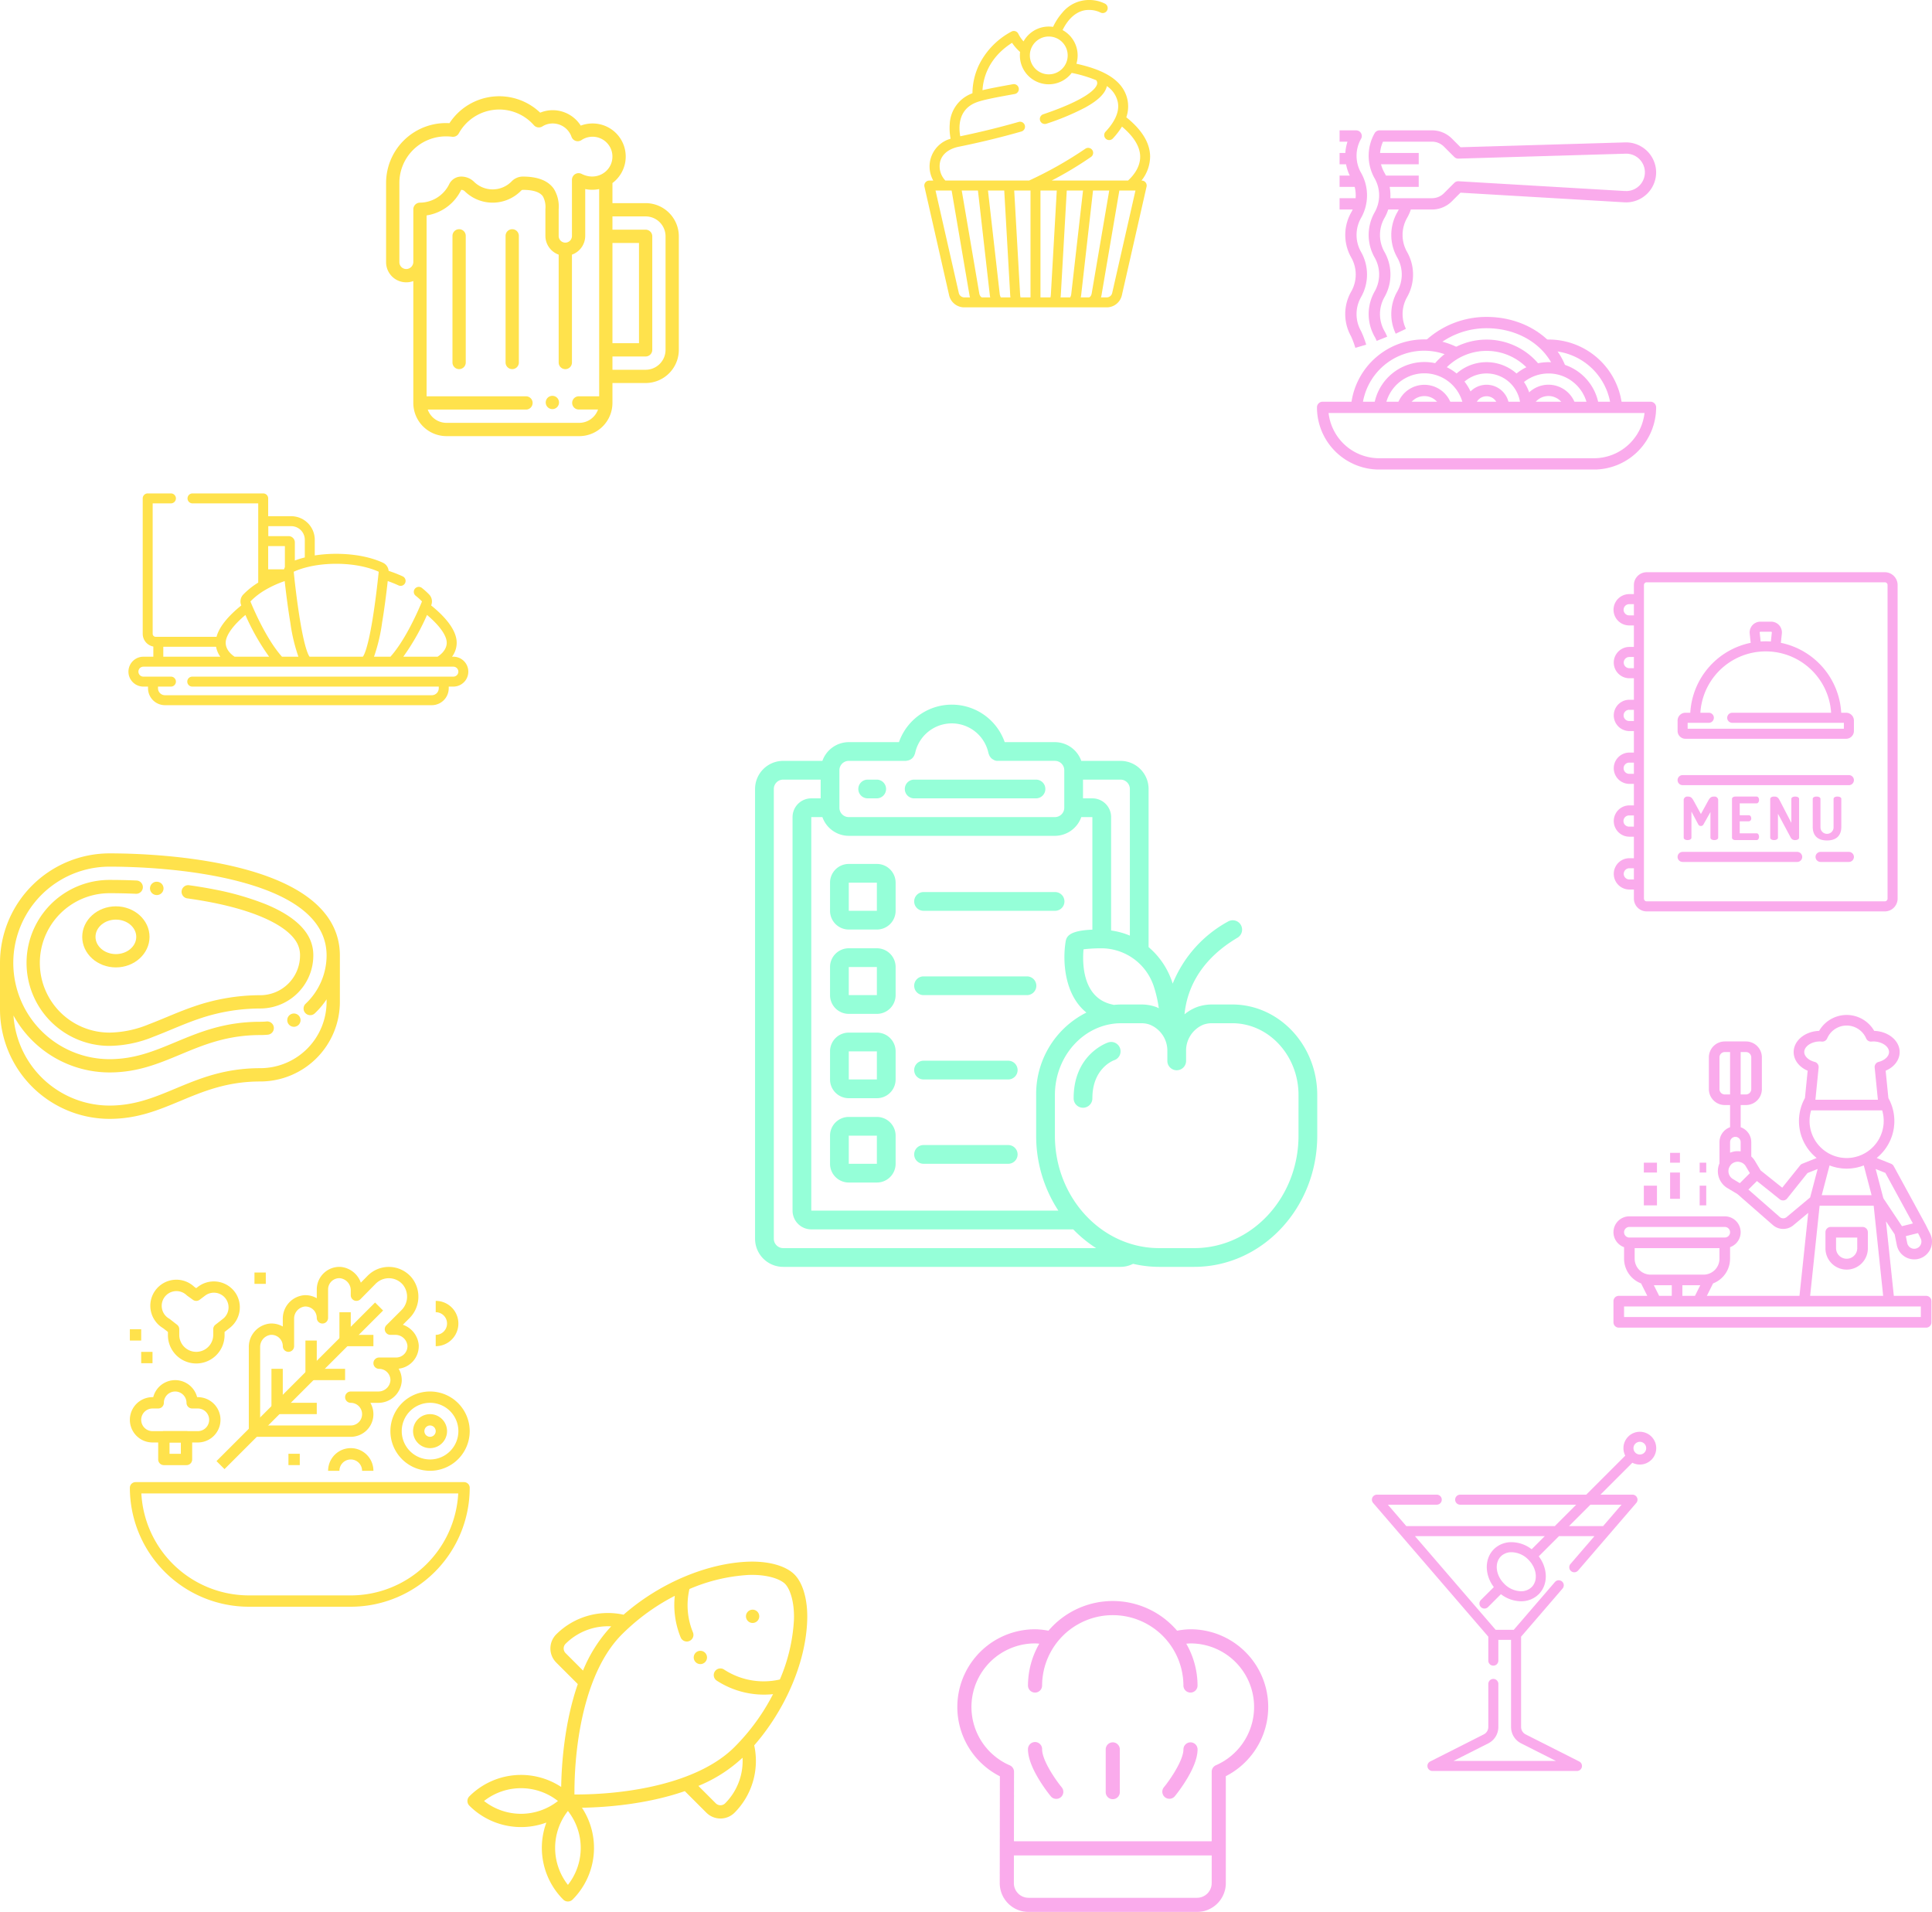 <svg xmlns="http://www.w3.org/2000/svg" width="588.443" height="582.305" viewBox="0 0 588.443 582.305">
  <g id="Group_1380" data-name="Group 1380" transform="translate(-644.324 -224.89)" opacity="0.7">
    <g id="diet" transform="translate(874.303 439.499)">
      <path id="Path_40" data-name="Path 40" d="M96.724,73.981h2.854a2.854,2.854,0,0,0,0-5.707H96.724a2.854,2.854,0,0,0,0,5.707Zm0,0" transform="translate(-62.479 -45.441)" fill="#68ffc7"/>
      <path id="Path_41" data-name="Path 41" d="M139.389,73.981h37.1a2.854,2.854,0,0,0,0-5.707h-37.1a2.854,2.854,0,1,0,0,5.707Zm0,0" transform="translate(-90.876 -45.441)" fill="#68ffc7"/>
      <path id="Path_42" data-name="Path 42" d="M145.326,91.323h-6.261a13.326,13.326,0,0,0-3.833.571,2.635,2.635,0,0,0-.285.082,13.219,13.219,0,0,0-4.144,2.344c.619-6.564,3.869-16.1,16.2-23.378a2.854,2.854,0,0,0-2.9-4.914A37.587,37.587,0,0,0,127.2,84.97c-.152-.494-.314-.976-.491-1.427a23.857,23.857,0,0,0-6.849-9.7V25.687a8.561,8.561,0,0,0-8.561-8.562H99.361a8.564,8.564,0,0,0-8.037-5.707H76.036a17.065,17.065,0,0,0-32.207,0H28.541a8.561,8.561,0,0,0-8.035,5.707H8.566A8.561,8.561,0,0,0,0,25.687v136.98a8.561,8.561,0,0,0,8.562,8.562H111.3a8.354,8.354,0,0,0,3.835-.928,35.052,35.052,0,0,0,7.953.928h10.668c20.661,0,37.473-17.919,37.473-39.953V118.918c0-15.21-11.62-27.6-25.9-27.6Zm-23.952-5.736a38.33,38.33,0,0,1,1.6,6.878c-.285-.123-.54-.286-.827-.38a12.955,12.955,0,0,0-4.378-.762H111.52c-.783,0-1.552.054-2.317.125-.071-.02-.123-.065-.2-.08-9.445-1.892-9.314-12.911-8.958-16.854a46.368,46.368,0,0,1,5.485-.306h.06A16.837,16.837,0,0,1,121.374,85.6ZM92.38,154.106H17.127V34.247h3.38a8.559,8.559,0,0,0,8.035,5.707H91.324a8.562,8.562,0,0,0,8.037-5.707h3.378V68.535c-7.37.263-7.859,2.315-8.122,3.488-1,5.871-.494,16.267,6.3,21.755a27.731,27.731,0,0,0-15.3,25.141v12.357a41.516,41.516,0,0,0,6.763,22.831ZM114.154,25.687V70.344a22.833,22.833,0,0,0-5.707-1.564V34.247a5.707,5.707,0,0,0-5.707-5.707H99.886V22.832H111.3a2.854,2.854,0,0,1,2.853,2.854ZM28.541,17.125H45.95a2.347,2.347,0,0,0,.285-.06,2.752,2.752,0,0,0,.525-.106,2.689,2.689,0,0,0,.523-.217A2.744,2.744,0,0,0,48.4,15.624a2.55,2.55,0,0,0,.221-.523,2.381,2.381,0,0,0,.114-.265,11.415,11.415,0,0,1,22.367,0,2.868,2.868,0,0,0,.12.3,3.3,3.3,0,0,0,.161.408,2.748,2.748,0,0,0,.347.516,2.692,2.692,0,0,0,.268.3,2.823,2.823,0,0,0,.554.374,2.233,2.233,0,0,0,1.364.385H91.324a2.854,2.854,0,0,1,2.854,2.854V31.394a2.854,2.854,0,0,1-2.854,2.853H28.541a2.853,2.853,0,0,1-2.853-2.853V19.979a2.854,2.854,0,0,1,2.853-2.854ZM8.566,165.521a2.854,2.854,0,0,1-2.854-2.854V25.686a2.854,2.854,0,0,1,2.854-2.854H19.981v5.707H17.126a5.707,5.707,0,0,0-5.707,5.707V154.105a5.707,5.707,0,0,0,5.707,5.707H96.911a38.174,38.174,0,0,0,6.969,5.707Zm156.956-34.246c0,18.881-14.252,34.246-31.765,34.246H123.089c-17.513,0-31.765-15.359-31.765-34.246V118.918c0-12.063,9.061-21.888,20.2-21.888h6.293a7.305,7.305,0,0,1,2.395.428,8.54,8.54,0,0,1,5.361,8.158v2.828a2.854,2.854,0,1,0,5.707,0v-2.836a8.544,8.544,0,0,1,5.326-8.171l.137-.039a7.786,7.786,0,0,1,2.282-.374h6.3c11.138.005,20.2,9.83,20.2,21.893Zm0,0" transform="translate(-0.004 0)" fill="#68ffc7"/>
      <path id="Path_43" data-name="Path 43" d="M300.65,307.343c-.431.14-10.513,3.658-10.513,16.976a2.854,2.854,0,1,0,5.707,0c0-9.057,6.312-11.454,6.635-11.569a2.854,2.854,0,1,0-1.829-5.407Zm0,0" transform="translate(-193.109 -204.459)" fill="#68ffc7"/>
      <path id="Path_44" data-name="Path 44" d="M82.539,145.074H73.977a5.707,5.707,0,0,0-5.707,5.707v8.562a5.707,5.707,0,0,0,5.707,5.707h8.562a5.707,5.707,0,0,0,5.707-5.707v-8.562A5.707,5.707,0,0,0,82.539,145.074Zm-8.562,14.269v-8.562h8.562v8.562Zm0,0" transform="translate(-45.44 -96.558)" fill="#68ffc7"/>
      <path id="Path_45" data-name="Path 45" d="M82.539,221.875H73.977a5.707,5.707,0,0,0-5.707,5.707v8.561a5.708,5.708,0,0,0,5.707,5.709h8.562a5.708,5.708,0,0,0,5.707-5.709v-8.561A5.707,5.707,0,0,0,82.539,221.875Zm-8.562,14.268v-8.561h8.562v8.561Zm0,0" transform="translate(-45.44 -147.674)" fill="#68ffc7"/>
      <path id="Path_46" data-name="Path 46" d="M82.539,298.676H73.977a5.707,5.707,0,0,0-5.707,5.707v8.561a5.707,5.707,0,0,0,5.707,5.707h8.562a5.707,5.707,0,0,0,5.707-5.707v-8.561A5.707,5.707,0,0,0,82.539,298.676Zm-8.562,14.268v-8.561h8.562v8.561Zm0,0" transform="translate(-45.44 -198.791)" fill="#68ffc7"/>
      <path id="Path_47" data-name="Path 47" d="M82.539,375.473H73.977a5.707,5.707,0,0,0-5.707,5.707v8.562a5.707,5.707,0,0,0,5.707,5.707h8.562a5.707,5.707,0,0,0,5.707-5.707V381.18A5.707,5.707,0,0,0,82.539,375.473Zm-8.562,14.269V381.18h8.562v8.562Zm0,0" transform="translate(-45.44 -249.906)" fill="#68ffc7"/>
      <path id="Path_48" data-name="Path 48" d="M147.924,176.383h39.952a2.854,2.854,0,1,0,0-5.707H147.924a2.854,2.854,0,1,0,0,5.707Zm0,0" transform="translate(-96.556 -113.597)" fill="#68ffc7"/>
      <path id="Path_49" data-name="Path 49" d="M179.315,247.473h-31.39a2.854,2.854,0,1,0,0,5.707h31.39a2.854,2.854,0,1,0,0-5.707Zm0,0" transform="translate(-96.557 -164.712)" fill="#68ffc7"/>
      <path id="Path_50" data-name="Path 50" d="M173.607,324.273H147.924a2.854,2.854,0,1,0,0,5.707h25.683a2.854,2.854,0,1,0,0-5.707Zm0,0" transform="translate(-96.556 -215.828)" fill="#68ffc7"/>
      <path id="Path_51" data-name="Path 51" d="M173.607,401.074H147.924a2.854,2.854,0,1,0,0,5.707h25.683a2.854,2.854,0,1,0,0-5.707Zm0,0" transform="translate(-96.556 -266.945)" fill="#68ffc7"/>
    </g>
    <g id="Group_197" data-name="Group 197" transform="translate(-67 62)">
      <path id="bar" d="M81.607,0a4.989,4.989,0,0,0-4.44,7.271L65.284,19.153h-38.4a1.528,1.528,0,1,0,0,3.056H62.228l-6.52,6.52H10.48l-5.616-6.52H19.75a1.528,1.528,0,1,0,0-3.056H1.53A1.528,1.528,0,0,0,.372,21.678L35.456,62.407V69.7a1.528,1.528,0,1,0,3.056,0v-6.33h3.871V89.9a5.576,5.576,0,0,0,3.076,5l10.584,5.35H24.853L35.437,94.9a5.578,5.578,0,0,0,3.075-5V76.8a1.528,1.528,0,1,0-3.056,0V89.9a2.535,2.535,0,0,1-1.4,2.273l-16.305,8.243a1.528,1.528,0,0,0,.69,2.892H62.454a1.528,1.528,0,0,0,.69-2.892L46.838,92.17a2.535,2.535,0,0,1-1.4-2.273V62.407L58.067,47.749a1.528,1.528,0,1,0-2.316-1.995L43.212,60.311H37.684L13.113,31.786H52.651l-3.99,3.99a10.182,10.182,0,0,0-6.105-2.156,7.578,7.578,0,0,0-5.42,2.156c-2.9,2.9-2.818,7.82,0,11.524L33.2,51.233a1.528,1.528,0,1,0,2.161,2.161L39.3,49.462A10.183,10.183,0,0,0,45.4,51.619a7.578,7.578,0,0,0,5.419-2.156c2.9-2.9,2.818-7.819,0-11.524l6.152-6.152H67.783l-7.3,8.477A1.528,1.528,0,0,0,62.8,42.258l17.727-20.58a1.529,1.529,0,0,0-1.158-2.526H69.607l9.722-9.721A4.991,4.991,0,1,0,81.608,0ZM48.662,47.3A4.531,4.531,0,0,1,45.4,48.563a7.363,7.363,0,0,1-5.09-2.261l-.008-.009-.009-.008c-2.574-2.582-3.024-6.324-1-8.348a4.528,4.528,0,0,1,3.258-1.261,7.363,7.363,0,0,1,5.1,2.27c2.583,2.582,3.035,6.33,1.01,8.356Zm27.37-25.092-5.617,6.52H60.031l6.52-6.52ZM81.607,6.927a1.936,1.936,0,1,1,1.936-1.936A1.938,1.938,0,0,1,81.607,6.927Zm0,0" transform="translate(1129.174 598.956)" fill="#f887e4"/>
      <g id="chef" transform="translate(1002.901 650.499)">
        <g id="Group_59" data-name="Group 59">
          <g id="Group_58" data-name="Group 58">
            <path id="Path_33" data-name="Path 33" d="M110.971,215.485a2.152,2.152,0,1,0-4.3,0c0,5.652,6.234,13.411,6.944,14.279a2.153,2.153,0,1,0,3.329-2.732C114.632,224.22,110.971,218.6,110.971,215.485Z" transform="translate(-85.144 -170.289)" fill="#f887e4"/>
            <path id="Path_34" data-name="Path 34" d="M317.945,213.333a2.151,2.151,0,0,0-2.152,2.152c0,3.1-3.661,8.731-5.969,11.549a2.153,2.153,0,0,0,3.329,2.73c.71-.868,6.944-8.628,6.944-14.279A2.151,2.151,0,0,0,317.945,213.333Z" transform="translate(-246.922 -170.289)" fill="#f887e4"/>
            <path id="Path_35" data-name="Path 35" d="M226.152,213.333A2.151,2.151,0,0,0,224,215.485V228.4a2.152,2.152,0,1,0,4.3,0V215.485A2.151,2.151,0,0,0,226.152,213.333Z" transform="translate(-178.804 -170.289)" fill="#f887e4"/>
            <path id="Path_36" data-name="Path 36" d="M71.022,8.609a22.542,22.542,0,0,0-4.083.435,25.742,25.742,0,0,0-39.183,0,22.564,22.564,0,0,0-4.083-.435A23.665,23.665,0,0,0,12.964,53.38L12.922,85.9A8.783,8.783,0,0,0,21.7,94.7H73a8.79,8.79,0,0,0,8.781-8.781V53.349A23.661,23.661,0,0,0,71.022,8.609Zm6.457,77.307A4.483,4.483,0,0,1,73,90.392H21.7a4.478,4.478,0,0,1-4.477-4.483l.011-8.43H77.479ZM78.811,50a1.929,1.929,0,0,0-.322.166,2.154,2.154,0,0,0-.988,1.511,2.08,2.08,0,0,0-.023.362V73.174H17.243l.028-21.108a2.216,2.216,0,0,0-.021-.353,2.157,2.157,0,0,0-.341-.891,2.132,2.132,0,0,0-.639-.624,2.253,2.253,0,0,0-.338-.175,19.361,19.361,0,0,1,7.743-37.11c.417,0,.858.05,1.291.085a25.639,25.639,0,0,0-3.443,12.829,2.152,2.152,0,0,0,4.3,0,21.522,21.522,0,1,1,43.044,0,2.152,2.152,0,0,0,4.3,0A25.64,25.64,0,0,0,69.732,13c.432-.034.873-.085,1.291-.085A19.358,19.358,0,0,1,78.811,50Z" fill="#f887e4"/>
          </g>
        </g>
      </g>
      <g id="cooking" transform="translate(1202.75 472.005)">
        <g id="Group_61" data-name="Group 61" transform="translate(0 0)">
          <g id="Group_60" data-name="Group 60">
            <path id="Path_37" data-name="Path 37" d="M95.235,89.966H85.388L83,67.258l2.646,3.968.655,3.282a5.412,5.412,0,1,0,10.148-3.48l-1.382-2.765a.175.175,0,0,0-.021-.027c0-.008,0-.016-.006-.024L85.353,50.455a1.623,1.623,0,0,0-.817-.726l-4.374-1.75a14.419,14.419,0,0,0,3.569-18.251L82.9,21.4c2.6-1.1,4.266-3.262,4.266-5.68,0-3.475-3.449-6.318-7.753-6.452a9.682,9.682,0,0,0-16.777,0c-4.3.134-7.753,2.976-7.753,6.452,0,2.418,1.667,4.579,4.266,5.68l-.833,8.332a14.415,14.415,0,0,0,3.57,18.25l-4.374,1.75a1.614,1.614,0,0,0-.66.491L51.4,57.027,44.82,51.762l-1.758-2.93a6.1,6.1,0,0,0-1.091-1.307V43.155a4.836,4.836,0,0,0-3.228-4.545V31.856h1.614A4.848,4.848,0,0,0,45.2,27.014V17.329a4.848,4.848,0,0,0-4.842-4.842H33.9a4.848,4.848,0,0,0-4.842,4.842v9.685A4.848,4.848,0,0,0,33.9,31.856h1.614V38.61a4.836,4.836,0,0,0-3.228,4.545v6.463a6,6,0,0,0,2.447,7.543l3.054,1.832,10.731,9.389a4.822,4.822,0,0,0,6.289.074L59.318,64.7,56.656,89.966H28.438l1.893-3.787a8.066,8.066,0,0,0,5.18-7.512V75.141A4.831,4.831,0,0,0,33.9,65.754H4.842a4.831,4.831,0,0,0-1.614,9.388v3.525a8.066,8.066,0,0,0,5.18,7.512L10.3,89.966H1.614A1.615,1.615,0,0,0,0,91.58v6.457a1.615,1.615,0,0,0,1.614,1.614h93.62a1.615,1.615,0,0,0,1.614-1.614V91.58A1.615,1.615,0,0,0,95.235,89.966ZM35.511,28.628H33.9a1.617,1.617,0,0,1-1.614-1.614V17.329A1.617,1.617,0,0,1,33.9,15.715h1.614Zm58.048,43.84a2.183,2.183,0,1,1-4.093,1.4l-.416-2.084,3.708-.927ZM82.8,52.509,91.2,67.921l-3.328.831L82.2,60.24l-2.344-8.907ZM79.255,62.525l2.889,27.44H59.9l2.888-27.44ZM63.433,59.3l2.379-9.047c.065.024.131.042.2.065.324.119.65.234.985.331.128.037.257.066.384.1.308.081.617.158.931.218.158.031.318.048.476.073.292.045.583.094.88.123.208.019.418.021.626.032.245.013.486.037.733.037s.487-.024.733-.037c.21-.011.418-.013.626-.032.3-.027.588-.076.88-.123.158-.024.318-.042.476-.073.315-.06.623-.139.931-.218.128-.034.257-.061.384-.1.334-.1.662-.21.985-.331.065-.024.131-.04.2-.065L78.614,59.3ZM58.109,15.715c0-1.75,2.218-3.228,4.842-3.228a2.521,2.521,0,0,1,.273.021l.26.024a1.641,1.641,0,0,0,1.606-.973,6.453,6.453,0,0,1,11.866,0,1.628,1.628,0,0,0,1.606.973l.26-.024a2.46,2.46,0,0,1,.271-.021c2.625,0,4.842,1.479,4.842,3.228,0,1.29-1.3,2.523-3.172,3a1.614,1.614,0,0,0-1.207,1.724l.981,9.8H61.507l.98-9.8a1.614,1.614,0,0,0-1.207-1.724C59.413,18.238,58.109,17,58.109,15.715ZM59.723,36.7a11.262,11.262,0,0,1,.476-3.228H81.844a11.309,11.309,0,0,1-7.062,13.87l-.053.019a11.213,11.213,0,0,1-7.415,0l-.053-.019A11.323,11.323,0,0,1,59.723,36.7ZM38.739,15.715h1.614a1.617,1.617,0,0,1,1.614,1.614v9.685a1.617,1.617,0,0,1-1.614,1.614H38.739ZM37.125,41.541a1.617,1.617,0,0,1,1.614,1.614v2.805l-.031,0c-.039,0-.073-.023-.111-.027-.089-.011-.176,0-.263,0a6.07,6.07,0,0,0-.839-.01c-.14.008-.279.008-.416.026a5.981,5.981,0,0,0-.978.216c-.137.042-.27.086-.4.136-.061.023-.124.037-.184.061v-3.2h0A1.617,1.617,0,0,1,37.125,41.541Zm-.731,12.852a2.807,2.807,0,0,1-1.06-3.713c.006-.013.018-.021.024-.034a3.585,3.585,0,0,1,.21-.35,2.408,2.408,0,0,1,1.044-.885c.023-.011.045-.026.068-.037a2.814,2.814,0,0,1,.87-.232l.066-.006a2.882,2.882,0,0,1,.878.068c.031.006.061.013.09.021a2.811,2.811,0,0,1,.865.389l.026.013a2.841,2.841,0,0,1,.818.867l1.257,2.1-3.06,3.06ZM52.737,65.976a1.609,1.609,0,0,1-2.1-.024L41.1,57.6,43.7,55l6.942,5.554a1.612,1.612,0,0,0,2.268-.252l6.19-7.738,3.085-1.233L59.9,60ZM4.842,72.21a1.614,1.614,0,0,1,0-3.228H33.9a1.614,1.614,0,1,1,0,3.228Zm1.614,6.457V75.438H32.283v3.228a4.848,4.848,0,0,1-4.842,4.842H11.3A4.848,4.848,0,0,1,6.457,78.667Zm19.986,8.071-1.614,3.228H20.984V86.737Zm-8.687,0v3.228H13.911L12.3,86.737ZM93.62,96.422H3.228V93.194H93.62Z" transform="translate(0 -4.416)" fill="#f887e4"/>
          </g>
        </g>
        <g id="Group_63" data-name="Group 63" transform="translate(64.566 64.566)">
          <g id="Group_62" data-name="Group 62">
            <path id="Path_38" data-name="Path 38" d="M331.3,324.416h-9.685A1.615,1.615,0,0,0,320,326.03v4.842a6.457,6.457,0,1,0,12.913,0V326.03A1.615,1.615,0,0,0,331.3,324.416Zm-1.614,6.457a3.228,3.228,0,1,1-6.457,0v-3.228h6.457Z" transform="translate(-320 -324.416)" fill="#f887e4"/>
          </g>
        </g>
        <g id="Group_65" data-name="Group 65" transform="translate(17.562 48.028)">
          <g id="Group_64" data-name="Group 64" transform="translate(0 0)">
            <rect id="Rectangle_2" data-name="Rectangle 2" width="3" height="8" transform="translate(-0.313 -0.033)" fill="#f887e4"/>
          </g>
        </g>
        <g id="Group_67" data-name="Group 67" transform="translate(25.753 51.751)">
          <g id="Group_66" data-name="Group 66" transform="translate(0 0)">
            <rect id="Rectangle_3" data-name="Rectangle 3" width="2" height="6" transform="translate(0.497 0.244)" fill="#f887e4"/>
          </g>
        </g>
        <g id="Group_69" data-name="Group 69" transform="translate(9.372 51.751)">
          <g id="Group_68" data-name="Group 68" transform="translate(0 0)">
            <rect id="Rectangle_4" data-name="Rectangle 4" width="4" height="6" transform="translate(-0.122 0.244)" fill="#f887e4"/>
          </g>
        </g>
        <g id="Group_71" data-name="Group 71" transform="translate(17.562 42.071)">
          <g id="Group_70" data-name="Group 70" transform="translate(0 0)">
            <rect id="Rectangle_5" data-name="Rectangle 5" width="3" height="3" transform="translate(-0.313 -0.076)" fill="#f887e4"/>
          </g>
        </g>
        <g id="Group_73" data-name="Group 73" transform="translate(9.372 45.049)">
          <g id="Group_72" data-name="Group 72" transform="translate(0 0)">
            <rect id="Rectangle_6" data-name="Rectangle 6" width="4" height="3" transform="translate(-0.122 -0.055)" fill="#f887e4"/>
          </g>
        </g>
        <g id="Group_75" data-name="Group 75" transform="translate(25.753 45.049)">
          <g id="Group_74" data-name="Group 74" transform="translate(0 0)">
            <rect id="Rectangle_7" data-name="Rectangle 7" width="2" height="3" transform="translate(0.497 -0.055)" fill="#f887e4"/>
          </g>
        </g>
      </g>
      <g id="pasta" transform="translate(1112.442 202.592)">
        <g id="Group_98" data-name="Group 98" transform="translate(0 82.644)">
          <g id="Group_97" data-name="Group 97">
            <path id="Path_94" data-name="Path 94" d="M101.584,409.6H1.722A1.721,1.721,0,0,0,0,411.322a18.962,18.962,0,0,0,18.939,18.939H84.366a18.962,18.962,0,0,0,18.939-18.939A1.72,1.72,0,0,0,101.584,409.6ZM84.366,426.817H18.939a15.518,15.518,0,0,1-15.4-13.774H99.765A15.516,15.516,0,0,1,84.366,426.817Z" transform="translate(0 -409.6)" fill="#f887e4"/>
          </g>
        </g>
        <g id="Group_100" data-name="Group 100" transform="translate(33.285 56.818)">
          <g id="Group_99" data-name="Group 99">
            <path id="Path_95" data-name="Path 95" d="M183.336,281.6h-.022a27.389,27.389,0,0,0-18.347,7.037l2.3,2.559a23.964,23.964,0,0,1,16.047-6.152h.019c9.542,0,17.7,4.983,20.783,12.691l3.2-1.278C203.706,287.432,194.292,281.6,183.336,281.6Z" transform="translate(-164.967 -281.6)" fill="#f887e4"/>
          </g>
        </g>
        <g id="Group_102" data-name="Group 102" transform="translate(35.726 63.726)">
          <g id="Group_101" data-name="Group 101">
            <path id="Path_96" data-name="Path 96" d="M206.154,320.557a20.688,20.688,0,0,0-29.087,2.772l2.655,2.192a17.215,17.215,0,0,1,27.359,1.064l2.82-1.978A20.851,20.851,0,0,0,206.154,320.557Z" transform="translate(-177.067 -315.835)" fill="#f887e4"/>
          </g>
        </g>
        <g id="Group_104" data-name="Group 104" transform="translate(41.813 70.598)">
          <g id="Group_103" data-name="Group 103">
            <path id="Path_97" data-name="Path 97" d="M226.712,353.825a13.791,13.791,0,0,0-19.48.2l2.46,2.411a10.331,10.331,0,0,1,17.71,7.231h3.444A13.842,13.842,0,0,0,226.712,353.825Z" transform="translate(-207.232 -349.895)" fill="#f887e4"/>
          </g>
        </g>
        <g id="Group_106" data-name="Group 106" transform="translate(68.87 63.705)">
          <g id="Group_105" data-name="Group 105">
            <path id="Path_98" data-name="Path 98" d="M343.131,315.733h-1.8v3.444h1.729A19.118,19.118,0,0,1,362,336.537l3.43-.286A22.5,22.5,0,0,0,343.131,315.733Z" transform="translate(-341.334 -315.733)" fill="#f887e4"/>
          </g>
        </g>
        <g id="Group_108" data-name="Group 108" transform="translate(58.979 70.598)">
          <g id="Group_107" data-name="Group 107">
            <path id="Path_99" data-name="Path 99" d="M314.19,353.841a15.5,15.5,0,0,0-21.88,1.219l2.565,2.3a12.052,12.052,0,0,1,20.942,6.524l3.418-.434A15.507,15.507,0,0,0,314.19,353.841Z" transform="translate(-292.31 -349.895)" fill="#f887e4"/>
          </g>
        </g>
        <g id="Group_110" data-name="Group 110" transform="translate(62.174 77.463)">
          <g id="Group_109" data-name="Group 109">
            <path id="Path_100" data-name="Path 100" d="M318.622,384.19a8.618,8.618,0,0,0-10.475,6.205l3.337.854a5.165,5.165,0,0,1,10.007,0l3.337-.854A8.609,8.609,0,0,0,318.622,384.19Z" transform="translate(-308.147 -383.919)" fill="#f887e4"/>
          </g>
        </g>
        <g id="Group_112" data-name="Group 112" transform="translate(10.337 63.667)">
          <g id="Group_111" data-name="Group 111">
            <path id="Path_101" data-name="Path 101" d="M75.368,315.621A22.383,22.383,0,0,0,51.234,336.1l3.431.282a18.936,18.936,0,0,1,20.422-17.329,19.034,19.034,0,0,1,7.987,2.51l1.734-2.977A22.518,22.518,0,0,0,75.368,315.621Z" transform="translate(-51.234 -315.546)" fill="#f887e4"/>
          </g>
        </g>
        <g id="Group_114" data-name="Group 114" transform="translate(17.335 70.553)">
          <g id="Group_113" data-name="Group 113">
            <path id="Path_102" data-name="Path 102" d="M103.188,349.793a15.517,15.517,0,0,0-17.274,13.485l3.418.42a12.051,12.051,0,0,1,23.922,0l3.421-.42A15.474,15.474,0,0,0,103.188,349.793Z" transform="translate(-85.914 -349.676)" fill="#f887e4"/>
          </g>
        </g>
        <g id="Group_116" data-name="Group 116" transform="translate(24.383 77.493)">
          <g id="Group_115" data-name="Group 115">
            <path id="Path_103" data-name="Path 103" d="M131.354,384.355a8.606,8.606,0,0,0-10.506,6.152l3.332.871a5.166,5.166,0,0,1,10,0l3.33-.873A8.615,8.615,0,0,0,131.354,384.355Z" transform="translate(-120.848 -384.072)" fill="#f887e4"/>
          </g>
        </g>
        <g id="Group_118" data-name="Group 118" transform="translate(44.766 77.479)">
          <g id="Group_117" data-name="Group 117">
            <path id="Path_104" data-name="Path 104" d="M228.754,384a6.894,6.894,0,0,0-6.887,6.887h3.444a3.444,3.444,0,0,1,6.887,0h3.444A6.894,6.894,0,0,0,228.754,384Z" transform="translate(-221.867 -384)" fill="#f887e4"/>
          </g>
        </g>
        <g id="Group_120" data-name="Group 120" transform="translate(17.217 6.887)">
          <g id="Group_119" data-name="Group 119">
            <rect id="Rectangle_8" data-name="Rectangle 8" width="13.774" height="3.444" fill="#f887e4"/>
          </g>
        </g>
        <g id="Group_122" data-name="Group 122" transform="translate(20.661 13.774)">
          <g id="Group_121" data-name="Group 121">
            <rect id="Rectangle_9" data-name="Rectangle 9" width="10.331" height="3.444" fill="#f887e4"/>
          </g>
        </g>
        <g id="Group_124" data-name="Group 124" transform="translate(6.887)">
          <g id="Group_123" data-name="Group 123">
            <path id="Path_105" data-name="Path 105" d="M40.672,37.025a10.453,10.453,0,0,1,0-10.343,13.913,13.913,0,0,0,0-13.762,10.453,10.453,0,0,1,0-10.343A1.722,1.722,0,0,0,39.178,0H34.133V3.444h2.411a13.921,13.921,0,0,0,1.14,11.185,10.453,10.453,0,0,1,0,10.343,13.913,13.913,0,0,0,0,13.762,10.453,10.453,0,0,1,0,10.343A13.83,13.83,0,0,0,37.613,62.7a26.576,26.576,0,0,1,1.326,3.542l3.3-.973a29.8,29.8,0,0,0-1.569-4.139,10.453,10.453,0,0,1,0-10.343A13.913,13.913,0,0,0,40.672,37.025Z" transform="translate(-34.133)" fill="#f887e4"/>
          </g>
        </g>
        <g id="Group_126" data-name="Group 126" transform="translate(15.745)">
          <g id="Group_125" data-name="Group 125">
            <path id="Path_106" data-name="Path 106" d="M165.59,12.552a9.18,9.18,0,0,0-9.4-8.884l-50.17,1.476L103.4,2.517A8.55,8.55,0,0,0,97.318,0H81.348a1.721,1.721,0,0,0-1.494.866,13.913,13.913,0,0,0,0,13.762,10.453,10.453,0,0,1,0,10.343,13.913,13.913,0,0,0,0,13.762,10.453,10.453,0,0,1,0,10.343,13.913,13.913,0,0,0,0,13.762,10.378,10.378,0,0,1,.62,1.284l3.2-1.281a13.634,13.634,0,0,0-.826-1.711,10.453,10.453,0,0,1,0-10.343,13.913,13.913,0,0,0,0-13.762,10.453,10.453,0,0,1,0-10.343,13.715,13.715,0,0,0,1.14-2.577H97.316a8.553,8.553,0,0,0,6.083-2.519L106,18.981l49.914,2.934c.179.01.429.007.534.016a9.154,9.154,0,0,0,9.143-9.137Zm-9.141,5.935a1.525,1.525,0,0,0-.327-.009L105.434,15.5a1.7,1.7,0,0,0-1.319.5l-3.151,3.151a5.132,5.132,0,0,1-3.65,1.51H84.637a13.888,13.888,0,0,0-1.794-7.743A10.463,10.463,0,0,1,82.4,3.444H97.316a5.127,5.127,0,0,1,3.648,1.512l3.151,3.151a1.685,1.685,0,0,0,1.267.5l50.911-1.5a5.69,5.69,0,1,1,.157,11.377Z" transform="translate(-78.033 0)" fill="#f887e4"/>
          </g>
        </g>
        <g id="Group_128" data-name="Group 128" transform="translate(22.63 22.09)">
          <g id="Group_127" data-name="Group 127">
            <path id="Path_107" data-name="Path 107" d="M116.967,124.417a10.454,10.454,0,0,1,0-10.341,13.8,13.8,0,0,0,1.5-3.834l-3.359-.759a10.392,10.392,0,0,1-1.124,2.882,13.913,13.913,0,0,0,0,13.762,10.455,10.455,0,0,1,0,10.346,13.907,13.907,0,0,0-.47,12.851l3.108-1.479a10.457,10.457,0,0,1,.353-9.666A13.913,13.913,0,0,0,116.967,124.417Z" transform="translate(-112.157 -109.483)" fill="#f887e4"/>
          </g>
        </g>
        <g id="Group_130" data-name="Group 130" transform="translate(6.887 6.887)">
          <g id="Group_129" data-name="Group 129">
            <rect id="Rectangle_10" data-name="Rectangle 10" width="3.444" height="3.444" fill="#f887e4"/>
          </g>
        </g>
        <g id="Group_132" data-name="Group 132" transform="translate(6.887 13.774)">
          <g id="Group_131" data-name="Group 131">
            <rect id="Rectangle_11" data-name="Rectangle 11" width="5.165" height="3.444" fill="#f887e4"/>
          </g>
        </g>
        <g id="Group_134" data-name="Group 134" transform="translate(6.887 20.661)">
          <g id="Group_133" data-name="Group 133">
            <rect id="Rectangle_12" data-name="Rectangle 12" width="6.887" height="3.444" fill="#f887e4"/>
          </g>
        </g>
      </g>
      <g id="menu" transform="translate(1202.773 337.167)">
        <path id="Path_85" data-name="Path 85" d="M111.924,347.129a.862.862,0,0,1-.8.471.836.836,0,0,1-.779-.471l-2.086-3.918v7.944c0,.49-.6.744-1.178.744-.6,0-1.179-.254-1.179-.744V339.819a1.082,1.082,0,0,1,1.179-1.178c.852,0,1.233.181,1.832,1.251l2.231,4.063,2.23-4.063c.6-1.07,1-1.251,1.851-1.251a1.082,1.082,0,0,1,1.178,1.178v11.336c0,.49-.6.744-1.178.744-.6,0-1.179-.254-1.179-.744v-7.8Zm0,0" transform="translate(-84.535 -270.314)" fill="#f887e4"/>
        <path id="Path_86" data-name="Path 86" d="M181.155,344.332h2.757c.471,0,.743.454.743.943a.821.821,0,0,1-.743.907h-2.757v3.645h5.132c.472,0,.744.489.744,1.052,0,.489-.236,1.016-.744,1.016h-6.457c-.526,0-1.034-.255-1.034-.744V339.38c0-.489.508-.744,1.034-.744h6.457c.508,0,.744.527.744,1.016,0,.563-.272,1.052-.744,1.052h-5.132Zm0,0" transform="translate(-142.721 -270.31)" fill="#f887e4"/>
        <path id="Path_87" data-name="Path 87" d="M242.762,351.152l-3.9-7.291v7.291c0,.49-.6.744-1.179.744-.6,0-1.179-.254-1.179-.744V339.381c0-.508.581-.743,1.179-.743.853,0,1.2.181,1.76,1.251l3.5,6.766v-7.291c0-.508.58-.726,1.179-.726.58,0,1.178.218,1.178.726v11.789c0,.489-.6.744-1.178.744A1.416,1.416,0,0,1,242.762,351.152Zm0,0" transform="translate(-188.785 -270.311)" fill="#f887e4"/>
        <path id="Path_88" data-name="Path 88" d="M307.032,339.365c0-.508.58-.725,1.178-.725.581,0,1.179.218,1.179.725v8.488c0,3.029-1.922,4.154-4.353,4.154-2.449,0-4.353-1.125-4.353-4.154v-8.488c0-.508.58-.725,1.179-.725.58,0,1.178.218,1.178.725v8.488a2,2,0,1,0,3.99,0v-8.488Zm0,0" transform="translate(-240.015 -270.313)" fill="#f887e4"/>
        <path id="Path_89" data-name="Path 89" d="M315.088,422.148h-8.622a1.531,1.531,0,1,0,0,3.063h8.622a1.531,1.531,0,0,0,0-3.063Zm0,0" transform="translate(-243.408 -336.972)" fill="#f887e4"/>
        <path id="Path_90" data-name="Path 90" d="M133.1,422.148H98.208a1.531,1.531,0,0,0,0,3.063H133.1a1.531,1.531,0,0,0,0-3.063Zm0,0" transform="translate(-77.17 -336.972)" fill="#f887e4"/>
        <path id="Path_91" data-name="Path 91" d="M148.85,306.242H98.208a1.531,1.531,0,0,0,0,3.063H148.85a1.531,1.531,0,0,0,0-3.063Zm0,0" transform="translate(-77.17 -244.452)" fill="#f887e4"/>
        <path id="Path_92" data-name="Path 92" d="M148,102.4h-1.486a23.063,23.063,0,0,0-18.383-21.292l.3-2.826a3.277,3.277,0,0,0-3.259-3.618h-3.272a3.276,3.276,0,0,0-3.259,3.618l.3,2.826A23.062,23.062,0,0,0,100.546,102.4H99.06a2.387,2.387,0,0,0-2.384,2.384v3.161a2.387,2.387,0,0,0,2.384,2.384H148a2.387,2.387,0,0,0,2.384-2.384v-3.161A2.386,2.386,0,0,0,148,102.4ZM121.734,77.8a.207.207,0,0,1,.159-.07h3.272a.208.208,0,0,1,.159.07.2.2,0,0,1,.054.166l-.286,2.736c-.516-.035-1.037-.054-1.562-.054s-1.046.02-1.562.054l-.287-2.736a.21.21,0,0,1,.054-.166Zm25.584,29.467H99.739v-1.8h6.454a1.531,1.531,0,1,0,0-3.063h-2.578a19.953,19.953,0,0,1,39.826,0H113.32a1.531,1.531,0,1,0,0,3.063h34Zm0,0" transform="translate(-77.17 -59.603)" fill="#f887e4"/>
        <path id="Path_93" data-name="Path 93" d="M82.621,0H10.1A3.9,3.9,0,0,0,6.2,3.9V6.666H4.768a4.769,4.769,0,0,0,0,9.538H6.2v6.549H4.768a4.769,4.769,0,0,0,0,9.537H6.2v6.55H4.768a4.769,4.769,0,0,0,0,9.537H6.2v6.55H4.768a4.769,4.769,0,0,0,0,9.537H6.2v6.55H4.768a4.769,4.769,0,0,0,0,9.537H6.2V87.1H4.768a4.769,4.769,0,0,0,0,9.537H6.2V99.4a3.9,3.9,0,0,0,3.9,3.9H82.621a3.905,3.905,0,0,0,3.9-3.9V3.9a3.905,3.905,0,0,0-3.9-3.9ZM6.2,13.141H4.768a1.706,1.706,0,0,1,0-3.412H6.2Zm0,16.086H4.768a1.706,1.706,0,0,1,0-3.411H6.2Zm0,16.087H4.768a1.706,1.706,0,0,1,0-3.412H6.2ZM6.2,61.4H4.768a1.706,1.706,0,0,1,0-3.412H6.2Zm0,16.086H4.768a1.706,1.706,0,1,1,0-3.411H6.2Zm0,16.087H4.768a1.706,1.706,0,0,1,0-3.411H6.2ZM83.458,99.4a.838.838,0,0,1-.837.838H10.1A.838.838,0,0,1,9.26,99.4V3.9a.838.838,0,0,1,.837-.837H82.621a.838.838,0,0,1,.837.837Zm0,0" transform="translate(0 0.001)" fill="#f887e4"/>
      </g>
    </g>
    <g id="Group_1379" data-name="Group 1379">
      <g id="beer" transform="translate(761.92 254.206)">
        <g id="Group_51" data-name="Group 51" transform="translate(48.623 91.239)">
          <g id="Group_50" data-name="Group 50">
            <path id="Path_29" data-name="Path 29" d="M278.022,451.29a2.022,2.022,0,1,0,2.022,2.022A2.022,2.022,0,0,0,278.022,451.29Z" transform="translate(-276 -451.29)" fill="#ffd500"/>
          </g>
        </g>
        <g id="Group_53" data-name="Group 53" transform="translate(20.217 40.493)">
          <g id="Group_52" data-name="Group 52">
            <path id="Path_30" data-name="Path 30" d="M137.522,200.29a2.022,2.022,0,0,0-2.022,2.022v38.615a2.022,2.022,0,0,0,4.043,0V202.312A2.022,2.022,0,0,0,137.522,200.29Z" transform="translate(-135.5 -200.29)" fill="#ffd500"/>
          </g>
        </g>
        <g id="Group_55" data-name="Group 55" transform="translate(36.391 40.493)">
          <g id="Group_54" data-name="Group 54">
            <path id="Path_31" data-name="Path 31" d="M217.522,200.29a2.022,2.022,0,0,0-2.022,2.022v38.615a2.022,2.022,0,0,0,4.043,0V202.312A2.022,2.022,0,0,0,217.522,200.29Z" transform="translate(-215.5 -200.29)" fill="#ffd500"/>
          </g>
        </g>
        <g id="Group_57" data-name="Group 57" transform="translate(0)">
          <g id="Group_56" data-name="Group 56">
            <path id="Path_32" data-name="Path 32" d="M114.55,32.55H104.441V26.432a10.074,10.074,0,0,0-3.854-17.906,10.221,10.221,0,0,0-5.8.417,10.125,10.125,0,0,0-8.541-4.7A9.976,9.976,0,0,0,82.434,5,18.091,18.091,0,0,0,54.8,8.2,18.237,18.237,0,0,0,35.5,26.341V50.6a6.123,6.123,0,0,0,6.166,6.065,6.06,6.06,0,0,0,2.123-.383V93.4A10.12,10.12,0,0,0,53.9,103.513H94.333A10.12,10.12,0,0,0,104.441,93.4V87.339H114.55A10.12,10.12,0,0,0,124.659,77.23V42.659A10.12,10.12,0,0,0,114.55,32.55ZM100.4,91.382H94.229a2.012,2.012,0,1,0,0,4.023h5.821a6.093,6.093,0,0,1-5.717,4.064H53.9a6.075,6.075,0,0,1-5.717-4.043H78.06a2.022,2.022,0,1,0,0-4.043H47.833V36.291a14.036,14.036,0,0,0,10.541-7.785,1.5,1.5,0,0,1,1.073.421,12.128,12.128,0,0,0,17.222-.22.667.667,0,0,1,.478-.2c3.147,0,5.207.672,6.121,2a6.786,6.786,0,0,1,.753,3.831v8.18a6.075,6.075,0,0,0,4.043,5.717v32.9a2.022,2.022,0,0,0,4.043,0v-32.9a6.075,6.075,0,0,0,4.043-5.717V28.269a10.728,10.728,0,0,0,4.246,0ZM95.047,23.644a2.022,2.022,0,0,0-2.938,1.8v17.07a2.022,2.022,0,1,1-4.043,0V34.337A10.291,10.291,0,0,0,86.6,28.208c-1.714-2.485-4.893-3.745-9.449-3.745A4.73,4.73,0,0,0,73.762,25.9a8.085,8.085,0,0,1-11.481.144,5.537,5.537,0,0,0-3.907-1.58,4.062,4.062,0,0,0-3.628,2.265,10.02,10.02,0,0,1-8.952,5.679,2.022,2.022,0,0,0-2,2.022V50.506a2.184,2.184,0,0,1-2.123,2.118A2.1,2.1,0,0,1,39.543,50.6V26.341A14.184,14.184,0,0,1,53.778,12.219a14.422,14.422,0,0,1,1.836.117,2.022,2.022,0,0,0,2.02-1.016,14.07,14.07,0,0,1,22.887-2.5,2.021,2.021,0,0,0,2.588.361,5.852,5.852,0,0,1,3.137-.894,6.071,6.071,0,0,1,5.724,4.055A2.022,2.022,0,0,0,95,13.355a6.066,6.066,0,0,1,9.275,3.609C105.429,22.072,100.193,26.262,95.047,23.644Zm9.394,21.037h8.087V75.209h-8.087Zm16.174,32.55A6.072,6.072,0,0,1,114.55,83.3H104.441V79.252H114.55a2.022,2.022,0,0,0,2.022-2.022V42.659a2.022,2.022,0,0,0-2.022-2.022H104.441V36.593H114.55a6.072,6.072,0,0,1,6.065,6.065Z" transform="translate(-35.5)" fill="#ffd500"/>
          </g>
        </g>
      </g>
      <path id="breakfast" d="M98.964,49.734h-.416A7.028,7.028,0,0,0,99.938,44.8c-.411-3.938-4.254-7.872-7.751-10.688l.029-.069a3.049,3.049,0,0,0-.629-3.257,21.722,21.722,0,0,0-2.218-2,1.516,1.516,0,0,0-1.877,2.382A18.487,18.487,0,0,1,89.408,32.9c-.122.3-.277.672-.459,1.1-1.384,3.239-4.982,11.09-9.157,15.734h-5A52.92,52.92,0,0,0,77.247,39.4c.769-4.6,1.362-9.441,1.724-12.707a34.706,34.706,0,0,1,3.29,1.322,1.516,1.516,0,1,0,1.275-2.751,38.495,38.495,0,0,0-4.292-1.677,3.029,3.029,0,0,0-1.732-2.477c-2.15-1.008-6.856-2.7-14.235-2.715a42.676,42.676,0,0,0-6.531.494V14.117A7.185,7.185,0,0,0,49.569,6.94H42.557V1.516A1.516,1.516,0,0,0,41.041,0H19.509a1.516,1.516,0,1,0,0,3.033H39.525V27.155a23.819,23.819,0,0,0-4.554,3.636,3.048,3.048,0,0,0-.627,3.255l.029.07c-3.164,2.545-6.605,6.005-7.54,9.553H8.289a.911.911,0,0,1-.91-.91V3.032h5.56a1.516,1.516,0,0,0,0-3.033H5.863A1.516,1.516,0,0,0,4.346,1.516V42.759a3.947,3.947,0,0,0,3.235,3.875v3.1H4.549a4.549,4.549,0,1,0,0,9.1H5.964v.505a5.161,5.161,0,0,0,5.155,5.155H92.393a5.161,5.161,0,0,0,5.155-5.155v-.505h1.415a4.549,4.549,0,1,0,0-9.1ZM90.937,37.013c3.6,3.022,5.757,5.924,5.985,8.105.175,1.683-.832,3.348-2.772,4.616H83.712a69.449,69.449,0,0,0,7.225-12.721ZM76.225,23.859l-.07.675c-.312,2.984-.971,8.806-1.882,14.271-1.5,9.013-2.66,10.676-2.893,10.929H55.18c-.237-.26-1.392-1.933-2.892-10.929-.911-5.465-1.571-11.288-1.883-14.272l-.012-.117s0-.007,0-.01l-.057-.547c1.547-.726,5.906-2.414,12.941-2.428,7.042.013,11.4,1.7,12.948,2.428ZM42.594,9.973h6.975a4.15,4.15,0,0,1,4.145,4.145V19.5a28.535,28.535,0,0,0-3.033.931V14.926a1.923,1.923,0,0,0-1.921-1.921H42.594Zm5.054,6.065v6.418a3,3,0,0,0-.251.658h-4.84V16.038ZM41.736,29.355a1.306,1.306,0,0,0,.154-.09l.018-.011A32.77,32.77,0,0,1,47.589,26.7c.362,3.266.955,8.112,1.724,12.708a52.982,52.982,0,0,0,2.455,10.33h-5c-4.187-4.652-7.78-12.5-9.16-15.732-.182-.429-.337-.8-.454-1.11a21.382,21.382,0,0,1,4.578-3.536Zm-6.113,7.659a69.19,69.19,0,0,0,7.228,12.72H32.332c-1.825-1.22-2.807-2.827-2.706-4.465,0-.048.006-.1.012-.151.228-2.181,2.384-5.082,5.985-8.1ZM10.614,46.7H26.689a7.429,7.429,0,0,0,1.3,3.033H10.614Zm88.35,9.1H19.434a1.516,1.516,0,1,0,0,3.033H94.516v.505a2.125,2.125,0,0,1-2.123,2.123H11.119A2.125,2.125,0,0,1,9,59.338v-.505h3.942a1.516,1.516,0,1,0,0-3.033H4.549a1.516,1.516,0,0,1,0-3.033H98.964a1.516,1.516,0,1,1,0,3.033Zm0,0" transform="translate(683.447 375.167)" fill="#ffd500"/>
      <g id="dessert" transform="translate(422.847 421.89)">
        <g id="Group_76" data-name="Group 76" transform="translate(503 -197)">
          <path id="Path_39" data-name="Path 39" d="M127.62,54.991h-.067a11.878,11.878,0,0,0,2.63-7.4c-.067-4.081-2.507-8.075-7.252-11.869a10.082,10.082,0,0,0,.371-5.258c-1.38-6.817-8.777-9.539-15.565-11.053A8.788,8.788,0,0,0,103.522,9.16c2.717-5.518,6.341-6.127,7.8-6.127a7.833,7.833,0,0,1,3.7.756,1.514,1.514,0,1,0,1.426-2.671A10.77,10.77,0,0,0,111.32,0a10.5,10.5,0,0,0-7.885,3.868,18.219,18.219,0,0,0-2.81,4.317,8.789,8.789,0,0,0-8.991,4.421A9.838,9.838,0,0,1,90.046,10.3a1.516,1.516,0,0,0-2.111-.671A23.065,23.065,0,0,0,78.1,19.7a20.4,20.4,0,0,0-2.027,8.7c-.128.05-.255.1-.374.15a10.431,10.431,0,0,0-6.545,9.26,16.713,16.713,0,0,0,.266,4.441,8.769,8.769,0,0,0-5.282,12.745h-1.21a1.516,1.516,0,0,0-1.479,1.852L68.96,89.908a4.727,4.727,0,0,0,4.633,3.7h43.358a4.727,4.727,0,0,0,4.633-3.7L129.1,56.844a1.517,1.517,0,0,0-1.478-1.853ZM99.316,11.12a5.762,5.762,0,1,1-5.762,5.762A5.768,5.768,0,0,1,99.316,11.12ZM73.593,90.574a1.71,1.71,0,0,1-1.676-1.338L64.824,58.024h4.908l5.421,31.8a5.628,5.628,0,0,0,.182.747Zm5.42,0c-.275,0-.731-.437-.871-1.256L72.808,58.024h4.936l3.6,31.72a7.178,7.178,0,0,0,.143.83Zm5.694,0a2.912,2.912,0,0,1-.344-1.173L80.8,58.024h4.956l1.8,31.634q.028.488.084.916Zm9.049,0H90.707a7.864,7.864,0,0,1-.13-1.087L88.79,58.024h4.966Zm6.211-1.087a7.864,7.864,0,0,1-.13,1.087H96.788V58.024h4.966Zm5.871,1.087H102.91q.057-.428.084-.916l1.8-31.634h4.956L106.182,89.4A2.908,2.908,0,0,1,105.837,90.574Zm5.694,0h-2.479a7.139,7.139,0,0,0,.143-.83l3.6-31.72h4.936L112.4,89.317C112.263,90.137,111.807,90.574,111.531,90.574Zm7.1-1.338a1.71,1.71,0,0,1-1.676,1.338H115.21a5.623,5.623,0,0,0,.182-.747l5.421-31.8h4.908Zm4.828-34.245H100.2a110.341,110.341,0,0,0,11.987-7.2,1.516,1.516,0,1,0-1.742-2.482,118.686,118.686,0,0,1-17.122,9.679H67.823a6.273,6.273,0,0,1-1.564-5.867c.63-2.257,2.666-3.838,5.733-4.451,2.88-.576,10.5-2.179,18.991-4.622a1.516,1.516,0,1,0-.838-2.915c-7.572,2.177-14.435,3.679-17.789,4.369-.464-2.5-.77-7.9,4.536-10.173,2.048-.878,6.2-1.633,10.591-2.433l1.468-.268a1.516,1.516,0,0,0-.547-2.983l-1.464.267c-2.837.517-5.576,1.016-7.81,1.562.206-3.533,1.7-9.774,9-14.434a14.318,14.318,0,0,0,1.6,1.975c.327.337.606.6.849.813a8.79,8.79,0,0,0,15.724,6.374,40.4,40.4,0,0,1,7.464,2.231A1.4,1.4,0,0,1,114,25.752c-.377,1.18-2.726,4.425-16.37,9.056a1.516,1.516,0,1,0,.975,2.872,76.2,76.2,0,0,0,11.792-4.926c3.713-2.036,5.837-4.025,6.493-6.079.048-.151.087-.3.119-.454a7.81,7.81,0,0,1,3.326,4.846c.558,2.756-.695,5.8-3.723,9.043a1.516,1.516,0,0,0,2.217,2.069,21.911,21.911,0,0,0,2.78-3.621c3.631,3.048,5.5,6.1,5.546,9.084C127.205,50.95,125.02,53.554,123.455,54.991Z" transform="translate(-61.408)" fill="#ffd500"/>
        </g>
      </g>
      <g id="fish" transform="translate(786.694 700.499)">
        <path id="Path_52" data-name="Path 52" d="M420.7,72.988a2.023,2.023,0,1,0,2.86,0A2.026,2.026,0,0,0,420.7,72.988Zm0,0" transform="translate(-335.274 -57.76)" fill="#ffd500"/>
        <path id="Path_53" data-name="Path 53" d="M85.921.025C74.015.485,59.558,6.108,48.052,16.168a22.31,22.31,0,0,0-20.51,5.991,6.07,6.07,0,0,0,0,8.575L34.111,37.3C29.952,49.3,29.158,62.1,29.053,68.631A22.25,22.25,0,0,0,1.091,71.478a2.021,2.021,0,0,0,0,2.858,22.281,22.281,0,0,0,23.447,5.137,22.286,22.286,0,0,0,5.137,23.447,2.021,2.021,0,0,0,2.859,0,22.248,22.248,0,0,0,2.846-27.962c6.534-.1,19.337-.9,31.33-5.056l6.568,6.568a6.07,6.07,0,0,0,8.574,0,22.31,22.31,0,0,0,5.992-20.509c8.855-10.138,15.683-24.47,16.142-38.083.205-6.1-1.249-11.321-3.892-13.963C97.42,1.242,92.122-.213,85.921.025ZM30.4,25.017a18.254,18.254,0,0,1,13.888-5.3A43.993,43.993,0,0,0,35.7,33.175l-5.3-5.3a2.023,2.023,0,0,1,0-2.857ZM5.555,72.907a18.2,18.2,0,0,1,22.516,0,18.205,18.205,0,0,1-22.516,0Zm25.55,25.55a18.205,18.205,0,0,1,0-22.516,18.2,18.2,0,0,1,0,22.516Zm47.89-24.845a2.022,2.022,0,0,1-2.857,0l-5.3-5.3a44,44,0,0,0,13.454-8.587,18.251,18.251,0,0,1-5.3,13.887ZM99.947,17.743A53.054,53.054,0,0,1,95.659,35.9,22.03,22.03,0,0,1,78.6,32.832a2.022,2.022,0,0,0-2.177,3.407,26.385,26.385,0,0,0,17.156,4.126,64.184,64.184,0,0,1-9.453,13.7h0c-.733.813-1.5,1.62-2.274,2.4C70.676,67.636,48.942,70.984,33.091,70.92c-.068-15.837,3.261-37.561,14.462-48.761.782-.783,1.587-1.546,2.4-2.274a64.193,64.193,0,0,1,13.7-9.462A26.107,26.107,0,0,0,65.414,23,2.021,2.021,0,1,0,69.165,21.5,21.676,21.676,0,0,1,68.118,8.347,53.238,53.238,0,0,1,86.076,4.065c5.621-.217,9.655,1.206,11.161,2.71,1.482,1.482,2.9,5.449,2.71,10.968Zm0,0" transform="translate(-0.499 0)" fill="#ffd500"/>
        <path id="Path_54" data-name="Path 54" d="M342.011,134.972a2.023,2.023,0,1,0,2.86,0A2.026,2.026,0,0,0,342.011,134.972Zm0,0" transform="translate(-272.495 -107.213)" fill="#ffd500"/>
      </g>
      <g id="salad" transform="translate(683.879 610.727)">
        <g id="Group_150" data-name="Group 150" transform="translate(0 65.561)">
          <g id="Group_149" data-name="Group 149">
            <path id="Path_115" data-name="Path 115" d="M101.8,324.28H1.742a1.725,1.725,0,0,0-1.725,1.725,36.268,36.268,0,0,0,36.227,36.227H67.3a36.269,36.269,0,0,0,36.227-36.227A1.723,1.723,0,0,0,101.8,324.28Zm-34.5,34.5H36.244A32.819,32.819,0,0,1,3.512,327.73h96.516A32.818,32.818,0,0,1,67.3,358.782Z" transform="translate(-0.017 -324.28)" fill="#ffd500"/>
          </g>
        </g>
        <g id="Group_152" data-name="Group 152" transform="translate(36.226 0)">
          <g id="Group_151" data-name="Group 151">
            <path id="Path_116" data-name="Path 116" d="M230.963,24.17c0-.126,0-.252-.014-.443a7.163,7.163,0,0,0-4.829-6.091l1.953-1.953a9.238,9.238,0,0,0,.762-12.371,9.069,9.069,0,0,0-12.75-1.233c-.219.181-.431.373-.644.585L213.32,4.816a7.2,7.2,0,0,0-6.146-4.8,6.9,6.9,0,0,0-7.261,6.523c-.007.126-.009.252-.009.376V9.555a6.859,6.859,0,0,0-3.443-.928c-.124,0-.252,0-.443.014a7.149,7.149,0,0,0-6.464,7.187v2.346a6.877,6.877,0,0,0-3.443-.921c-.124,0-.25,0-.442.014a7.15,7.15,0,0,0-6.466,7.187V50.036a1.725,1.725,0,0,0,1.725,1.725h29.327a6.895,6.895,0,0,0,5.972-10.347h2.331a7.14,7.14,0,0,0,7.221-6.533,6.858,6.858,0,0,0-.944-3.861,6.9,6.9,0,0,0,6.127-6.85ZM226.5,26.606a3.433,3.433,0,0,1-2.439,1.006h-5.18a1.725,1.725,0,1,0,0,3.45l.19.005a3.443,3.443,0,0,1,3.267,3.562,3.676,3.676,0,0,1-3.75,3.333h-8.332a1.725,1.725,0,0,0,0,3.45,3.45,3.45,0,1,1,0,6.9h-27.6V24.423a3.68,3.68,0,0,1,3.267-3.716l.188-.005a3.453,3.453,0,0,1,3.445,3.445v.012a1.724,1.724,0,0,0,1.723,1.725h0A1.725,1.725,0,0,0,193,24.161V15.8a3.68,3.68,0,0,1,3.267-3.716l.186-.005a3.456,3.456,0,0,1,3.447,3.448v.01a1.724,1.724,0,0,0,1.723,1.725h0a1.725,1.725,0,0,0,1.725-1.723V6.91l.005-.191a3.42,3.42,0,0,1,3.561-3.267A3.694,3.694,0,0,1,210.253,7.2V8.637a1.724,1.724,0,0,0,2.953,1.209l4.68-4.749c.128-.126.259-.245.4-.357a5.61,5.61,0,0,1,7.872.738,5.794,5.794,0,0,1-.505,7.751l-4.537,4.537a1.725,1.725,0,0,0,1.22,2.945h1.523a3.676,3.676,0,0,1,3.654,3.267l.005.19A3.429,3.429,0,0,1,226.5,26.606Z" transform="translate(-179.202 -0.001)" fill="#ffd500"/>
          </g>
        </g>
        <g id="Group_154" data-name="Group 154" transform="translate(26.384 10.859)">
          <g id="Group_153" data-name="Group 153" transform="translate(0 0)">
            <rect id="Rectangle_13" data-name="Rectangle 13" width="68.31" height="3.45" transform="translate(0 48.302) rotate(-45)" fill="#ffd500"/>
          </g>
        </g>
        <g id="Group_156" data-name="Group 156" transform="translate(63.825 13.818)">
          <g id="Group_155" data-name="Group 155">
            <rect id="Rectangle_14" data-name="Rectangle 14" width="3.45" height="8.626" fill="#ffd500"/>
          </g>
        </g>
        <g id="Group_158" data-name="Group 158" transform="translate(53.475 22.443)">
          <g id="Group_157" data-name="Group 157">
            <rect id="Rectangle_15" data-name="Rectangle 15" width="3.45" height="10.351" fill="#ffd500"/>
          </g>
        </g>
        <g id="Group_160" data-name="Group 160" transform="translate(43.124 31.052)">
          <g id="Group_159" data-name="Group 159">
            <rect id="Rectangle_16" data-name="Rectangle 16" width="3.45" height="12.076" fill="#ffd500"/>
          </g>
        </g>
        <g id="Group_162" data-name="Group 162" transform="translate(65.55 20.718)">
          <g id="Group_161" data-name="Group 161">
            <rect id="Rectangle_17" data-name="Rectangle 17" width="8.626" height="3.45" fill="#ffd500"/>
          </g>
        </g>
        <g id="Group_164" data-name="Group 164" transform="translate(55.2 31.052)">
          <g id="Group_163" data-name="Group 163">
            <rect id="Rectangle_18" data-name="Rectangle 18" width="10.351" height="3.45" fill="#ffd500"/>
          </g>
        </g>
        <g id="Group_166" data-name="Group 166" transform="translate(44.849 41.402)">
          <g id="Group_165" data-name="Group 165">
            <rect id="Rectangle_19" data-name="Rectangle 19" width="12.076" height="3.45" fill="#ffd500"/>
          </g>
        </g>
        <g id="Group_168" data-name="Group 168" transform="translate(6.247 3.93)">
          <g id="Group_167" data-name="Group 167">
            <path id="Path_117" data-name="Path 117" d="M56.868,23.491s-.005-.007-.007-.01a7.96,7.96,0,0,0-11.025-2.2c-.114.074-.226.153-.354.248L44.861,22l-.6-.43A7.936,7.936,0,1,0,34.809,34.2l1.453,1.135v.883a8.625,8.625,0,1,0,17.249,0v-.883l1.527-1.192A7.941,7.941,0,0,0,56.868,23.491Zm-3.935,7.92-2.208,1.725a1.726,1.726,0,0,0-.663,1.359v1.725a5.175,5.175,0,1,1-10.35,0V34.5a1.72,1.72,0,0,0-.663-1.359l-2.208-1.725a1.7,1.7,0,0,0-.209-.14,4.485,4.485,0,1,1,5.334-7.125,1.819,1.819,0,0,0,.188.157l1.725,1.242a1.724,1.724,0,0,0,2.051-.026l1.818-1.368a4.461,4.461,0,0,1,5.184,7.259Z" transform="translate(-30.916 -19.441)" fill="#ffd500"/>
          </g>
        </g>
        <g id="Group_170" data-name="Group 170" transform="translate(37.949 1.725)">
          <g id="Group_169" data-name="Group 169">
            <rect id="Rectangle_20" data-name="Rectangle 20" width="3.45" height="3.45" fill="#ffd500"/>
          </g>
        </g>
        <g id="Group_172" data-name="Group 172" transform="translate(48.299 56.928)">
          <g id="Group_171" data-name="Group 171">
            <rect id="Rectangle_21" data-name="Rectangle 21" width="3.45" height="3.45" fill="#ffd500"/>
          </g>
        </g>
        <g id="Group_174" data-name="Group 174" transform="translate(93.156 10.359)">
          <g id="Group_173" data-name="Group 173">
            <path id="Path_118" data-name="Path 118" d="M460.787,51.24v3.45a3.45,3.45,0,1,1,0,6.9v3.45a6.9,6.9,0,1,0,0-13.8Z" transform="translate(-460.787 -51.24)" fill="#ffd500"/>
          </g>
        </g>
        <g id="Group_176" data-name="Group 176" transform="translate(3.447 25.894)">
          <g id="Group_175" data-name="Group 175">
            <rect id="Rectangle_22" data-name="Rectangle 22" width="3.45" height="3.45" fill="#ffd500"/>
          </g>
        </g>
        <g id="Group_178" data-name="Group 178" transform="translate(0 18.993)">
          <g id="Group_177" data-name="Group 177">
            <rect id="Rectangle_23" data-name="Rectangle 23" width="3.45" height="3.45" fill="#ffd500"/>
          </g>
        </g>
        <g id="Group_180" data-name="Group 180" transform="translate(60.379 55.21)">
          <g id="Group_179" data-name="Group 179">
            <path id="Path_119" data-name="Path 119" d="M305.564,273.083a6.907,6.907,0,0,0-6.9,6.9h3.45a3.45,3.45,0,1,1,6.9,0h3.45A6.907,6.907,0,0,0,305.564,273.083Z" transform="translate(-298.664 -273.083)" fill="#ffd500"/>
          </g>
        </g>
        <g id="Group_182" data-name="Group 182" transform="translate(0 34.509)">
          <g id="Group_181" data-name="Group 181">
            <path id="Path_120" data-name="Path 120" d="M20.719,175.865H20.5a6.9,6.9,0,0,0-13.366,0H6.918a6.9,6.9,0,1,0,0,13.8h13.8a6.9,6.9,0,1,0,0-13.8Zm0,10.352H6.918a3.45,3.45,0,1,1,0-6.9H8.643a1.726,1.726,0,0,0,1.725-1.725,3.45,3.45,0,0,1,6.9,0,1.726,1.726,0,0,0,1.725,1.725h1.725a3.45,3.45,0,1,1,0,6.9Z" transform="translate(-0.018 -170.69)" fill="#ffd500"/>
          </g>
        </g>
        <g id="Group_184" data-name="Group 184" transform="translate(8.626 50.035)">
          <g id="Group_183" data-name="Group 183">
            <path id="Path_121" data-name="Path 121" d="M51.307,247.485h-6.9a1.726,1.726,0,0,0-1.725,1.725v6.9a1.725,1.725,0,0,0,1.725,1.725h6.9a1.725,1.725,0,0,0,1.725-1.725v-6.9A1.726,1.726,0,0,0,51.307,247.485Zm-1.725,6.9h-3.45v-3.45h3.45v3.45Z" transform="translate(-42.681 -247.485)" fill="#ffd500"/>
          </g>
        </g>
        <g id="Group_186" data-name="Group 186" transform="translate(86.255 44.859)">
          <g id="Group_185" data-name="Group 185">
            <path id="Path_122" data-name="Path 122" d="M431.831,221.887a5.175,5.175,0,1,0,5.175,5.175A5.182,5.182,0,0,0,431.831,221.887Zm0,6.9a1.725,1.725,0,1,1,1.725-1.725A1.727,1.727,0,0,1,431.831,228.789Z" transform="translate(-426.656 -221.887)" fill="#ffd500"/>
          </g>
        </g>
        <g id="Group_188" data-name="Group 188" transform="translate(79.355 37.959)">
          <g id="Group_187" data-name="Group 187">
            <path id="Path_123" data-name="Path 123" d="M404.6,187.756a12.076,12.076,0,1,0,12.076,12.076A12.09,12.09,0,0,0,404.6,187.756Zm0,20.7a8.626,8.626,0,1,1,8.626-8.626A8.636,8.636,0,0,1,404.6,208.459Z" transform="translate(-392.525 -187.756)" fill="#ffd500"/>
          </g>
        </g>
      </g>
      <g id="meat" transform="translate(644.324 484.796)">
        <g id="Group_88" data-name="Group 88" transform="translate(0 0)">
          <g id="Group_87" data-name="Group 87">
            <path id="Path_80" data-name="Path 80" d="M94.712,70.123c-4.72-3.762-11.382-6.842-19.8-9.154-16.192-4.447-34.452-4.927-41.551-4.927A33.4,33.4,0,0,0,0,89.4v14.134A33.4,33.4,0,0,0,33.359,136.9c8.482,0,14.852-2.657,21.6-5.47,6.974-2.909,14.186-5.917,24.328-5.917a24.258,24.258,0,0,0,24.231-24.231V87.143C103.513,80.5,100.552,74.778,94.712,70.123Zm-1.7,34.562a2.022,2.022,0,0,0,2.858.086,24.285,24.285,0,0,0,3.6-4.278v.784a20.21,20.21,0,0,1-20.187,20.187c-10.952,0-18.543,3.166-25.884,6.229-6.36,2.653-12.367,5.158-20.039,5.158A29.352,29.352,0,0,1,4.106,105.421a33.385,33.385,0,0,0,29.253,17.34c8.482,0,14.852-2.657,21.6-5.47,6.974-2.909,14.186-5.917,24.328-5.917.754,0,1.515-.036,2.263-.106a2.022,2.022,0,1,0-.377-4.026c-.623.058-1.258.088-1.886.088-10.952,0-18.543,3.166-25.884,6.229-6.36,2.653-12.367,5.158-20.039,5.158a29.315,29.315,0,0,1,0-58.631c6.935,0,24.762.466,40.48,4.782,17.007,4.67,25.63,12.165,25.63,22.274A20.262,20.262,0,0,1,93.1,101.828,2.022,2.022,0,0,0,93.009,104.686Z" transform="translate(0 -56.043)" fill="#ffd500"/>
          </g>
        </g>
        <g id="Group_90" data-name="Group 90" transform="translate(87.491 48.772)">
          <g id="Group_89" data-name="Group 89">
            <path id="Path_81" data-name="Path 81" d="M436.606,298.442a2.022,2.022,0,0,0-2.69-.968l-.048.023a2.022,2.022,0,1,0,2.738.945Z" transform="translate(-432.75 -297.281)" fill="#ffd500"/>
          </g>
        </g>
        <g id="Group_92" data-name="Group 92" transform="translate(45.666 8.642)">
          <g id="Group_91" data-name="Group 91">
            <path id="Path_82" data-name="Path 82" d="M228.164,98.8l-.1-.008a2.022,2.022,0,0,0-.322,4.031l.1.008q.082.007.163.007a2.022,2.022,0,0,0,.159-4.037Z" transform="translate(-225.877 -98.789)" fill="#ffd500"/>
          </g>
        </g>
        <g id="Group_94" data-name="Group 94" transform="translate(8.087 8.087)">
          <g id="Group_93" data-name="Group 93">
            <path id="Path_83" data-name="Path 83" d="M126.075,113.609c-2.005-3.963-6.467-7.389-13.262-10.18a86.51,86.51,0,0,0-15.587-4.485c-2.443-.479-5-.907-7.609-1.271a2.022,2.022,0,1,0-.56,4c2.533.354,5.02.77,7.391,1.235,13.887,2.723,23.371,7.288,26.02,12.523a7.836,7.836,0,0,1,.827,3.621,12.114,12.114,0,0,1-12.1,12.1,61.805,61.805,0,0,0-20.028,3.371c-2.9.977-5.713,2.145-8.435,3.275-1.8.747-3.662,1.52-5.51,2.22a32.518,32.518,0,0,1-11.951,2.522,21.228,21.228,0,1,1,0-42.457c2.284,0,4.6.043,6.89.129q.583.022,1.166.047a2.022,2.022,0,0,0,.178-4.04q-.6-.026-1.194-.048c-2.338-.087-4.707-.131-7.041-.131a25.272,25.272,0,1,0,0,50.544A36.278,36.278,0,0,0,78.654,143.8c1.907-.723,3.8-1.507,5.627-2.267,2.659-1.1,5.409-2.245,8.177-3.178a57.827,57.827,0,0,1,18.736-3.159,16.161,16.161,0,0,0,16.144-16.143A11.787,11.787,0,0,0,126.075,113.609Z" transform="translate(-39.998 -96.042)" fill="#ffd500"/>
          </g>
        </g>
        <g id="Group_96" data-name="Group 96" transform="translate(25.045 16.129)">
          <g id="Group_95" data-name="Group 95">
            <path id="Path_84" data-name="Path 84" d="M134.127,135.82c-5.652,0-10.25,4.17-10.25,9.3s4.6,9.3,10.25,9.3,10.25-4.17,10.25-9.3S139.78,135.82,134.127,135.82Zm0,14.547c-3.423,0-6.207-2.356-6.207-5.252s2.784-5.252,6.207-5.252,6.207,2.356,6.207,5.252S137.55,150.367,134.127,150.367Z" transform="translate(-123.877 -135.82)" fill="#ffd500"/>
          </g>
        </g>
      </g>
    </g>
  </g>
</svg>
